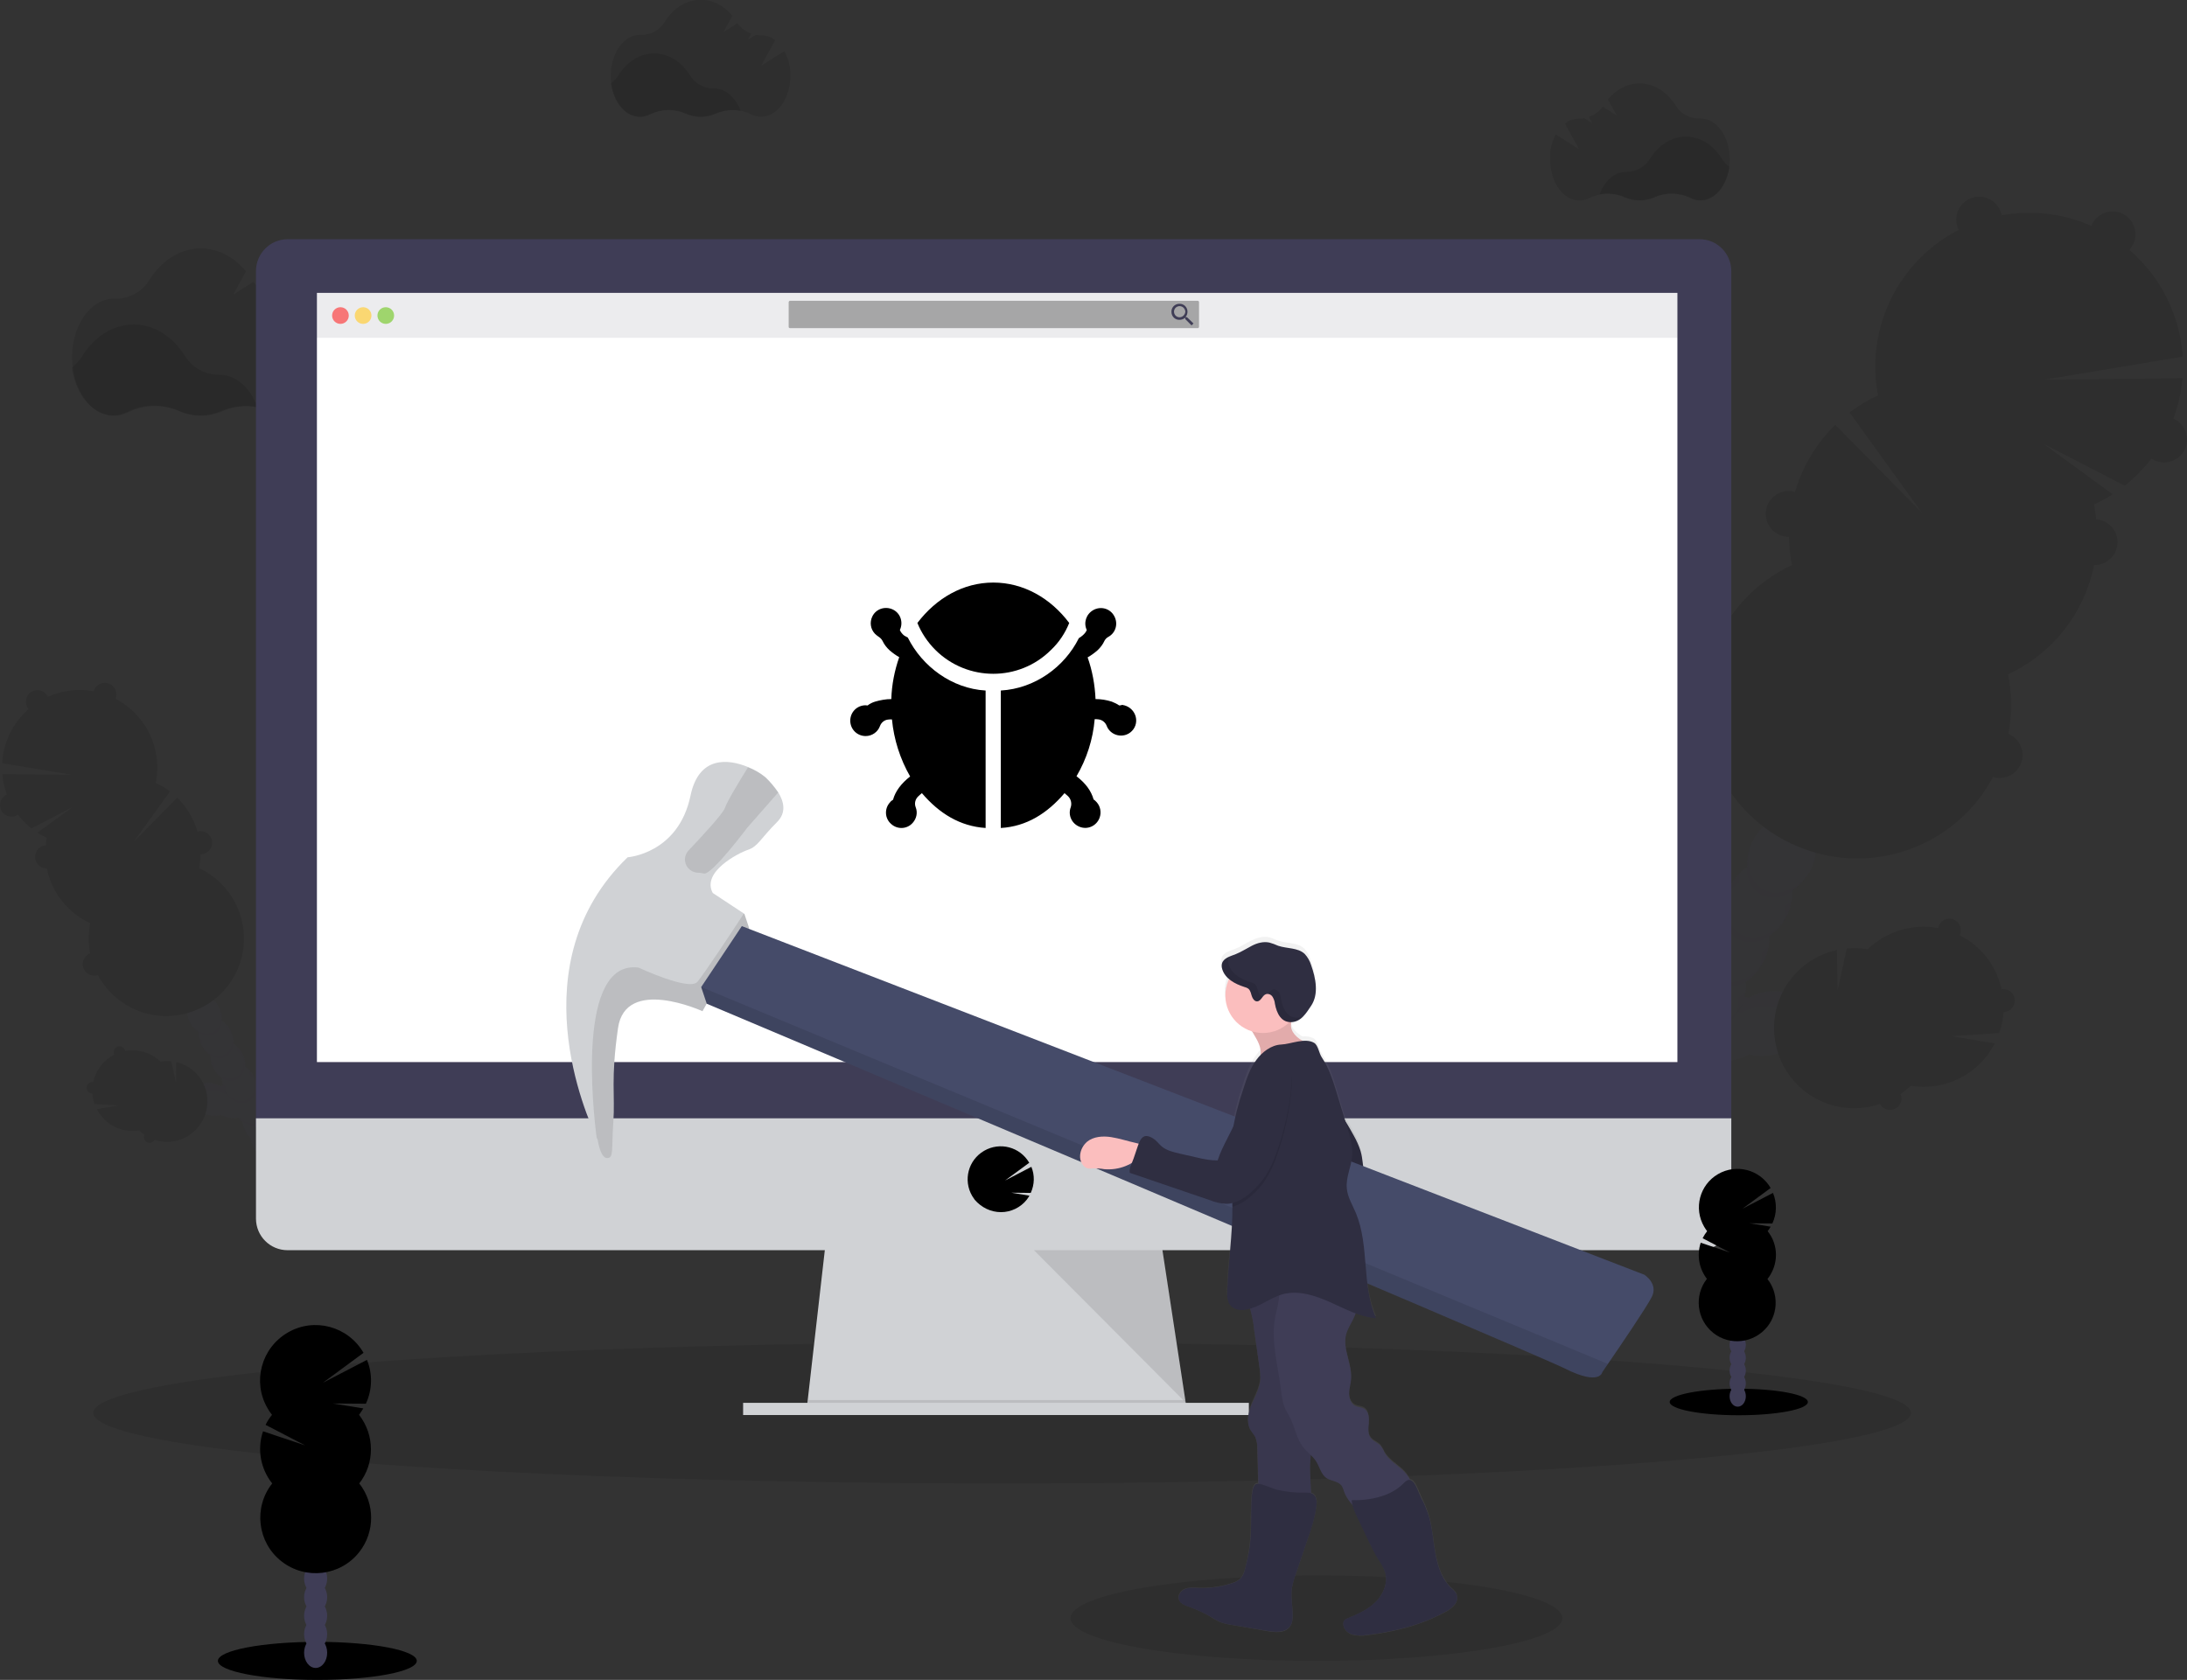 <svg xmlns="http://www.w3.org/2000/svg" viewBox="0 0 1022.7 785.8"><rect x="0" y="0" width="1022.7" height="785.8" fill="#333333" stroke="none"/><ellipse opacity=".1" cx="468.6" cy="660.9" rx="425" ry="33"/><g opacity=".1"><path fill="#3F3D56" d="M845 472.8c-2.5-7.7-12.8-11.3-23-7.9-1.5.5-2.9 1.1-4.2 1.8-.7-.2-1.3-.3-2-.5.6-2.2.8-4.5.6-6.8 7.1-4.8 11.3-12.9 10.9-21.5 7.1-4.8 11.2-12.9 10.9-21.5 3.5-2.3 6.4-5.5 8.2-9.3 4.9-9.7 2.9-20.6-4.5-24.4s-17.4 1.1-22.3 10.8c-1.9 3.7-2.9 7.9-2.6 12.1-7.1 4.8-11.2 12.9-10.9 21.5-7.1 4.8-11.2 12.9-10.9 21.5-7.1 4.8-11.3 12.9-10.9 21.5-3.5 2.3-6.4 5.5-8.2 9.3-.9 1.8-1.6 3.8-2.1 5.7-1.2-1.8-2.7-3.4-4.4-4.7-.2-1.5-.5-3-1-4.5-3.3-10.2-12.3-16.4-20-13.8s-11.3 12.8-7.9 23c1.4 4.4 4 8.2 7.6 11.1.2 1.5.5 3 1 4.5 1.9 5.9 5.8 10.5 10.2 12.8-.4 1.3-.7 2.6-.8 3.9-4.1 4-6.8 9.2-7.5 14.9-4.1 4-6.8 9.2-7.5 14.9-2 2-3.7 4.3-5 6.8-4.9 9.7-2.9 20.6 4.5 24.3s17.4-1.1 22.3-10.8c1.3-2.5 2.1-5.3 2.5-8.1 4.1-4 6.8-9.2 7.5-14.9 4.1-4 6.8-9.2 7.5-14.9 4.1-4 6.7-9.2 7.5-14.9 4.1-4 6.8-9.2 7.6-14.9 1.3-1.2 2.4-2.5 3.4-4 4.1.8 8.3.6 12.3-.8 1.5-.5 2.9-1.1 4.2-1.8 4.4 1.2 9.1 1 13.4-.5 10-3.2 16.2-12.1 13.6-19.9z"/><path opacity=".1" d="M827.1 442.4c-1 1-2.2 2-3.4 2.8.2 2.9-.2 5.7-1.1 8.4.8-1.1 1.5-2.2 2.1-3.4 1.2-2.4 2-5.1 2.4-7.8zM838 421c-1 1-2.2 2-3.4 2.8.2 2.9-.2 5.7-1.1 8.4.8-1.1 1.5-2.2 2.1-3.4 1.2-2.5 2-5.1 2.4-7.8zm-24.7-8c-.1-1.5 0-2.9.2-4.4-1.9 1.9-3.6 4.1-4.8 6.6-.6 1.2-1.1 2.4-1.5 3.7 1.7-2.4 3.8-4.4 6.1-5.9zm-68.9 129.9c.9-1.2 1.9-2.3 3-3.4.2-1.4.5-2.7.9-4-.9 1.2-1.6 2.4-2.3 3.7-.7 1.2-1.2 2.4-1.6 3.7zM752 528c.9-1.2 1.9-2.3 3-3.4.2-1.3.4-2.6.8-3.9-.8 1.1-1.6 2.3-2.2 3.6-.7 1.2-1.2 2.4-1.6 3.7zm64.2-64.1c-1 1-2.2 2-3.4 2.7.1 2.3-.1 4.6-.6 6.8.7.1 1.3.3 2 .5 1.4-.7 2.8-1.4 4.2-1.8 10.2-3.3 20.5.2 23 7.9.6 1.9.7 4 .3 6 3.3-3.9 4.7-8.7 3.3-13.1-2.5-7.7-12.8-11.3-23-7.9-1.5.5-2.9 1.1-4.2 1.8-.7-.2-1.3-.3-2-.5.2-.8.3-1.6.4-2.4zm-75.5 86.5c-.9 1.2-1.6 2.4-2.3 3.7-.6 1.2-1.1 2.5-1.5 3.7.9-1.2 1.9-2.4 3-3.4.1-1.3.4-2.7.8-4zm61.7-115.9c-.1-1.5 0-2.9.2-4.4-1.9 1.9-3.6 4.1-4.8 6.6-.6 1.2-1.1 2.4-1.5 3.7 1.7-2.4 3.7-4.4 6.1-5.9zM786.8 522c-.2 1.5-.5 3-1 4.4.8-1.1 1.5-2.2 2.1-3.4.7-1.3 1.2-2.6 1.6-4-.8 1-1.8 2.1-2.7 3zm-15.1 29.8c-.2 1.5-.5 3-1 4.4.8-1.1 1.5-2.2 2.1-3.4.7-1.3 1.2-2.6 1.6-4-.8 1.1-1.7 2.1-2.7 3zm7.5-14.9c-.2 1.5-.5 3-1 4.4.8-1.1 1.5-2.2 2.1-3.4.7-1.3 1.2-2.6 1.6-4-.8 1.1-1.7 2.1-2.7 3zm15.1-29.8c-.2 1.5-.5 2.9-1 4.4.8-1.1 1.5-2.2 2.1-3.4.7-1.3 1.2-2.7 1.6-4.1-.8 1.1-1.7 2.1-2.7 3.1zm-49.4-37.7c7.7-2.5 16.7 3.7 20 13.8.5 1.5.8 3 1 4.5 1.7 1.3 3.2 2.9 4.4 4.7a31 31 0 0 1 2.1-5.8c.3-.7.7-1.3 1.1-2-1.1-1.6-2.5-3-4-4.2-.2-1.5-.5-3-1-4.5-3.3-10.2-12.3-16.4-20-13.8-4.4 1.4-7.4 5.4-8.6 10.4 1.4-1.4 3.1-2.5 5-3.1zm35.8 8c-.1-1.5 0-2.9.2-4.4-1.9 1.9-3.6 4.1-4.8 6.6-.6 1.2-1.1 2.4-1.5 3.7 1.6-2.3 3.7-4.3 6.1-5.9zm10.9-21.5c-.1-1.5 0-2.9.2-4.4-2 1.9-3.6 4.1-4.8 6.6-.6 1.2-1.1 2.4-1.5 3.7 1.6-2.3 3.7-4.3 6.1-5.9zm-27.5 110.8c-.2 1.5-.5 3-1 4.4 1.6-2.3 2.9-4.8 3.7-7.5-.8 1.2-1.7 2.2-2.7 3.1z"/><path fill="#3F3D56" d="M859.9 373.6c3.5-2.3 6.4-5.5 8.2-9.3 4.9-9.7 2.9-20.6-4.5-24.4s-17.4 1.1-22.3 10.8c-1.9 3.8-2.8 8-2.6 12.2-7.1 4.8-11.2 12.9-10.9 21.5-3.5 2.3-6.4 5.5-8.2 9.3-.6 1.2-1.1 2.4-1.5 3.7 2.6-3.8 6.4-6.6 10.8-8 2.1 6.4 9 10 15.4 7.9h.1c1.5 4.3 1.5 9.1 0 13.4.8-1.1 1.5-2.2 2.1-3.4 1.9-3.7 2.8-7.9 2.6-12.1 7.1-4.9 11.2-13 10.8-21.6z"/><path d="M979.2 236c3-1.4 5.9-3 8.7-4.8l-32.3-23.6 38 19.6c15.5-12.3 25.3-30.5 27-50.3l-64.6.7 64.7-10.8C1018 127 983.7 97 944 99.7c-39.7 2.7-69.6 37.1-66.9 76.7.2 2.8.6 5.7 1.1 8.5-4.7 2.2-9.1 4.9-13.3 8l33.8 46.9-40.5-41.1c-17.4 17.1-25 41.7-20.2 65.6-36 16.8-51.6 59.7-34.8 95.7 16.8 36 59.7 51.6 95.7 34.8 30.1-14 46.7-46.8 40.1-79.4 30.2-14 46.8-46.8 40.2-79.4z"/><path opacity=".1" d="M844.3 217.7c-7.3 14.4-9.6 30.9-6.3 46.7-36 16.8-51.6 59.7-34.8 95.7 16.8 36 59.7 51.6 95.7 34.8 30.1-14 46.7-46.8 40.1-79.4 14.2-6.6-91-105.1-94.7-97.8z"/><circle opacity=".1" cx="935.1" cy="353.2" r="10.7"/><path d="M925.5 92c5.9 0 10.7 4.8 10.7 10.7s-4.8 10.7-10.7 10.7-10.7-4.8-10.7-10.7S919.6 92 925.5 92zm62.4 6.9c5.9 0 10.7 4.8 10.7 10.7s-4.8 10.7-10.7 10.7-10.7-4.8-10.7-10.7 4.8-10.7 10.7-10.7zm24.1 96c5.9 0 10.7 4.8 10.7 10.7s-4.8 10.7-10.7 10.7-10.7-4.8-10.7-10.7 4.8-10.7 10.7-10.7zm-32.5 48c5.9 0 10.7 4.8 10.7 10.7s-4.8 10.7-10.7 10.7-10.7-4.8-10.7-10.7 4.8-10.7 10.7-10.7zm-44.4 99.6c5.9 0 10.7 4.8 10.7 10.7s-4.8 10.7-10.7 10.7-10.7-4.8-10.7-10.7 4.8-10.7 10.7-10.7zm-98.7-112.8c5.9 0 10.7 4.8 10.7 10.7s-4.8 10.7-10.7 10.7-10.7-4.8-10.7-10.7 4.8-10.7 10.7-10.7z"/><circle opacity=".1" cx="836.4" cy="240.4" r="10.7"/><path opacity=".1" d="M825 416.2c-7.1-3.6-9.3-13.8-5.1-23.1l-.6 1.2c-4.9 9.7-2.9 20.6 4.5 24.4s17.4-1.1 22.3-10.8l.6-1.2c-5.1 8.8-14.6 13.1-21.7 9.5zm-10.6 20.9c-7.1-3.6-9.3-13.8-5.1-23.1l-.6 1.2c-4.9 9.7-2.9 20.6 4.5 24.4s17.4-1.1 22.3-10.8l.6-1.2c-5.1 8.8-14.6 13.1-21.7 9.5zM803.9 458c-7.1-3.6-9.3-13.8-5.1-23.1l-.6 1.2c-4.9 9.7-2.9 20.6 4.5 24.4s17.4-1.1 22.3-10.8l.6-1.2c-5.2 8.8-14.6 13.1-21.7 9.5zm-10.6 20.9c-7.1-3.6-9.3-13.8-5.1-23.1l-.6 1.2c-4.9 9.7-2.9 20.6 4.5 24.4s17.4-1.1 22.3-10.8l.6-1.2c-5.1 8.8-14.6 13.1-21.7 9.5zm-10.5 20.8c-7.1-3.6-9.3-13.8-5.1-23.1l-.6 1.2c-4.9 9.7-2.9 20.6 4.5 24.4s17.4-1.1 22.3-10.8l.6-1.2c-5.2 8.8-14.6 13.1-21.7 9.5zm-10.6 20.9c-7.1-3.6-9.3-13.8-5.1-23.1l-.6 1.2c-4.9 9.7-2.9 20.6 4.5 24.4s17.3-1.1 22.3-10.8l.6-1.2c-5.1 8.8-14.6 13.1-21.7 9.5zm-10.6 20.9c-7.1-3.6-9.3-13.8-5.1-23.1l-.6 1.2c-4.9 9.7-2.9 20.6 4.5 24.3s17.4-1.1 22.3-10.8l.6-1.2c-5.1 8.9-14.6 13.2-21.7 9.6zm-10.5 20.9c-7.1-3.6-9.3-13.8-5.1-23.1l-.6 1.2c-4.9 9.7-2.9 20.6 4.5 24.4s17.4-1.1 22.3-10.8l.6-1.2c-5.1 8.8-14.6 13-21.7 9.5z"/><path opacity=".1" d="M744.2 576.1c-7.1-3.6-9.3-13.8-5.1-23.2l-.6 1.2c-4.9 9.7-2.9 20.6 4.5 24.3s17.4-1.1 22.3-10.8l.6-1.2c-5.2 9-14.6 13.3-21.7 9.7z"/><path d="M934.9 483.2c1.1-3.2 1.8-6.5 2-9.8 2.9 0 5.3-2.4 5.3-5.4 0-2.9-2.4-5.3-5.4-5.3-.3 0-.5 0-.8.1-2.4-11-9.6-20.3-19.6-25.3 1.3-2.6.3-5.8-2.4-7.2s-5.8-.3-7.2 2.4c-.2.4-.4.9-.5 1.4-11.9-2.2-24.1 1.5-32.9 9.9-3.2-.5-6.5-.6-9.8-.3l-4.3 19.7-.3-19c-20.2 4.4-33 24.4-28.5 44.6 4.4 20.2 24.4 33 44.6 28.5 1.3-.3 2.7-.7 4-1.1.5.9 1.3 1.7 2.3 2.2 2.6 1.3 5.8.3 7.2-2.3.7-1.4.8-3.1.1-4.5 1.7-1.2 3.3-2.5 4.8-3.9 16 2.6 31.9-5.4 39.3-19.8l-20.2-3.4 22.3-1.5z"/><path opacity=".1" d="M903.8 492.7c-7.4-9.8-12-21.5-17.3-32.6-2.1-4.6-4.5-9-7.1-13.4l-3.9-4.6c-.7.6-1.3 1.1-2 1.8-3.2-.5-6.5-.6-9.8-.3l-4.3 19.7-.3-19c-20.2 4.4-33 24.4-28.5 44.6 4.4 20.2 24.4 33 44.6 28.5 1.3-.3 2.7-.7 4-1.1.5.9 1.3 1.7 2.3 2.2 2.6 1.3 5.8.3 7.2-2.3.7-1.4.8-3.1.1-4.5 1.7-1.2 3.3-2.5 4.8-3.9 7.6 1.2 15.5.1 22.4-3.3-4.7-3.3-8.8-7.3-12.2-11.8z"/></g><g opacity=".1"><path fill="#3F3D56" d="M89.5 511.2c1.3-3.9 6.5-5.7 11.6-4 .7.2 1.4.5 2.1.9.3-.1.7-.2 1-.2-.3-1.1-.4-2.3-.3-3.4-3.6-2.4-5.6-6.5-5.5-10.8-1.8-1.2-3.2-2.8-4.1-4.7-1-1.9-1.4-4-1.3-6.1-1.8-1.2-3.2-2.8-4.1-4.7-2.5-4.9-1.5-10.4 2.3-12.3s8.8.5 11.2 5.4c1 1.9 1.4 4 1.3 6.1 3.6 2.4 5.7 6.5 5.5 10.8 3.6 2.4 5.7 6.5 5.5 10.8 3.6 2.4 5.7 6.5 5.5 10.8 1.8 1.2 3.2 2.8 4.2 4.7.4.9.8 1.9 1 2.9.6-.9 1.4-1.7 2.2-2.4.1-.8.3-1.5.5-2.3 1.7-5.1 6.2-8.2 10.1-7s5.7 6.5 4 11.6c-.7 2.2-2 4.1-3.8 5.6-.1.8-.3 1.5-.5 2.3-.8 2.7-2.6 5-5.1 6.4.2.7.3 1.3.4 2 1 1 1.9 2.2 2.5 3.4.7 1.3 1.1 2.7 1.3 4.1 1 1 1.9 2.2 2.5 3.4.7 1.3 1.1 2.7 1.3 4.1 1 1 1.9 2.2 2.5 3.4 2.5 4.9 1.4 10.4-2.3 12.3s-8.8-.5-11.2-5.4c-.7-1.3-1.1-2.7-1.3-4.1-2.1-2-3.4-4.6-3.8-7.5-2.1-2-3.4-4.6-3.8-7.5-1-1-1.9-2.2-2.5-3.4-.6-1.3-1.1-2.7-1.3-4.1-1-1-1.9-2.2-2.5-3.4-.7-1.3-1.1-2.7-1.3-4.1-.6-.6-1.2-1.3-1.7-2-2.1.4-4.2.3-6.2-.4-.7-.2-1.5-.6-2.1-.9-2.2.6-4.6.5-6.8-.2-5.2-1.7-8.3-6.2-7-10.1z"/><path opacity=".1" d="M98.5 495.9c.5.5 1.1 1 1.7 1.4-.1 1.4.1 2.9.6 4.2-.4-.5-.8-1.1-1.1-1.7-.6-1.2-1-2.5-1.2-3.9zM93 485.1c.5.5 1.1 1 1.7 1.4-.1 1.4.1 2.9.6 4.3-1.2-1.7-2-3.7-2.3-5.7zm12.5-4c0-.7 0-1.5-.1-2.2 1 1 1.8 2.1 2.4 3.3.3.6.6 1.2.8 1.9-.9-1.2-1.9-2.2-3.1-3zm34.7 65.4c-.4-.6-.9-1.2-1.5-1.7-.1-.7-.2-1.3-.4-2 .4.6.8 1.2 1.1 1.9.3.6.6 1.2.8 1.8zm-3.9-7.5c-.4-.6-.9-1.2-1.5-1.7-.1-.7-.2-1.3-.4-2 .9 1.1 1.5 2.4 1.9 3.7zM104 506.8c.5.5 1.1 1 1.7 1.4-.1 1.1 0 2.3.3 3.4-.3.1-.7.1-1 .2-.7-.4-1.4-.7-2.1-.9-5.1-1.7-10.3.1-11.6 4-.3 1-.4 2-.2 3-1.7-1.8-2.3-4.3-1.7-6.6 1.3-3.9 6.5-5.7 11.6-4 .7.2 1.4.5 2.1.9.3-.1.7-.2 1-.2 0-.5 0-.9-.1-1.2zm38.1 43.5c.4.6.8 1.2 1.1 1.9.3.6.6 1.2.8 1.9-.4-.6-.9-1.2-1.5-1.7-.1-.7-.2-1.4-.4-2.1zm-31.2-58.4c0-.7 0-1.5-.1-2.2 1 1 1.8 2.1 2.4 3.3.3.6.6 1.2.8 1.9-.8-1.2-1.8-2.2-3.1-3zm8 44.1c.1.7.3 1.5.5 2.2-.8-1.1-1.5-2.4-1.9-3.8.4.6.9 1.1 1.4 1.6zm7.5 15c.1.7.3 1.5.5 2.2-.4-.5-.8-1.1-1.1-1.7-.3-.6-.6-1.3-.8-2 .5.5 1 1.1 1.4 1.5zm-3.7-7.5c.1.7.3 1.5.5 2.2-.4-.5-.8-1.1-1.1-1.7-.3-.6-.6-1.3-.8-2 .4.5.9 1.1 1.4 1.5zm-7.6-15c.1.8.3 1.5.5 2.2-.4-.5-.7-1.1-1-1.7-.3-.6-.6-1.3-.8-2 .3.5.8 1 1.3 1.5zm24.8-19c-3.9-1.3-8.4 1.8-10.1 7-.2.7-.4 1.5-.5 2.3-.9.7-1.6 1.5-2.2 2.4-.2-1-.6-2-1.1-2.9-.2-.3-.4-.7-.6-1 .6-.8 1.2-1.5 2-2.1.1-.8.3-1.5.5-2.3 1.7-5.1 6.2-8.2 10.1-7 2.3.9 3.9 2.9 4.3 5.3-.5-.8-1.4-1.4-2.4-1.7zm-18 4c0-.7 0-1.5-.1-2.2 1 1 1.8 2.1 2.4 3.3.3.6.6 1.2.8 1.9-.9-1.2-1.9-2.2-3.1-3zm-5.5-10.8c0-.7 0-1.5-.1-2.2 1 1 1.8 2.1 2.4 3.3.3.6.6 1.2.8 1.9-.8-1.2-1.9-2.2-3.1-3zm13.8 55.8c.1.8.3 1.5.5 2.2-.4-.6-.8-1.1-1.1-1.7-.3-.6-.6-1.3-.8-2 .5.6 1 1.1 1.4 1.5z"/><path fill="#3F3D56" d="M82 461.3c-1.8-1.2-3.2-2.8-4.1-4.7-2.5-4.9-1.4-10.4 2.3-12.3s8.8.5 11.2 5.4c1 1.9 1.4 4 1.3 6.1 3.6 2.4 5.7 6.5 5.5 10.8 1.8 1.2 3.2 2.8 4.2 4.7.3.6.6 1.2.8 1.9-1.3-1.9-3.2-3.3-5.4-4-1 3.2-4.5 5.1-7.7 4H90c-.7 2.2-.7 4.6 0 6.8-.4-.5-.7-1.1-1-1.7-1-1.9-1.4-4-1.3-6.1-3.8-2.5-5.8-6.6-5.7-10.9z"/><path d="M21.9 391.9c-1.5-.7-3-1.5-4.4-2.4l16.3-11.9-19.1 9.9C6.8 381.2 1.9 372 1.1 362.1l32.5.3L1 357c1.1-20 18.3-35.3 38.3-34.2s35.3 18.3 34.2 38.3c-.1 1.7-.3 3.4-.7 5.1 2.4 1.1 4.6 2.4 6.7 4l-17 23.6 20.4-20.7c8.7 8.6 12.6 21 10.2 33 18.2 8.5 26 30.1 17.6 48.2s-30.1 26-48.2 17.6c-15.2-7.1-23.6-23.6-20.3-40.1-15.2-6.9-23.6-23.5-20.3-39.9z"/><path opacity=".1" d="M89.8 382.7c3.7 7.3 4.8 15.6 3.2 23.5 18.2 8.5 26 30.1 17.6 48.2s-30.1 26-48.2 17.6c-15.2-7.1-23.6-23.6-20.3-40.1-7.1-3.3 45.9-52.8 47.7-49.2z"/><circle opacity=".1" cx="44.1" cy="451" r="5.4"/><path d="M49 319.4c3 0 5.4 2.4 5.4 5.4s-2.4 5.4-5.4 5.4-5.4-2.4-5.4-5.4 2.4-5.4 5.4-5.4zm-31.5 3.4c3 0 5.4 2.4 5.4 5.4s-2.4 5.4-5.4 5.4-5.4-2.4-5.4-5.4 2.4-5.4 5.4-5.4zM5.4 371.2c3 0 5.4 2.4 5.4 5.4S8.4 382 5.4 382 0 379.6 0 376.6s2.4-5.4 5.4-5.4zm16.4 24.2c3 0 5.4 2.4 5.4 5.4s-2.4 5.4-5.4 5.4-5.4-2.4-5.4-5.4 2.4-5.4 5.4-5.4zm22.3 50.2c3 0 5.4 2.4 5.4 5.4s-2.4 5.4-5.4 5.4-5.4-2.4-5.4-5.4 2.4-5.4 5.4-5.4zm49.7-56.8c3 0 5.4 2.4 5.4 5.4s-2.4 5.4-5.4 5.4-5.4-2.4-5.4-5.4 2.5-5.4 5.4-5.4z"/><circle opacity=".1" cx="93.8" cy="394.1" r="5.4"/><path opacity=".1" d="M99.6 482.7c3.6-1.8 4.7-6.9 2.6-11.7l.3.6c2.5 4.9 1.4 10.4-2.3 12.3s-8.8-.5-11.2-5.4l-.3-.6c2.6 4.5 7.3 6.6 10.9 4.8zm5.3 10.5c3.6-1.8 4.7-6.9 2.6-11.7l.3.6c2.5 4.9 1.4 10.4-2.3 12.3s-8.8-.5-11.2-5.4l-.3-.6c2.6 4.5 7.3 6.6 10.9 4.8zm5.3 10.6c3.6-1.8 4.7-6.9 2.6-11.7l.3.6c2.5 4.9 1.4 10.4-2.3 12.3s-8.8-.5-11.2-5.4l-.3-.6c2.6 4.4 7.4 6.6 10.9 4.8zm5.3 10.5c3.6-1.8 4.7-6.9 2.6-11.7l.3.6c2.5 4.9 1.4 10.4-2.3 12.3s-8.8-.5-11.2-5.4l-.3-.6c2.6 4.4 7.4 6.6 10.9 4.8zm5.4 10.5c3.6-1.8 4.7-6.9 2.6-11.7l.3.6c2.5 4.9 1.4 10.4-2.3 12.3s-8.8-.5-11.2-5.4l-.3-.6c2.5 4.4 7.3 6.6 10.9 4.8zm5.3 10.5c3.6-1.8 4.7-6.9 2.6-11.7l.3.6c2.5 4.9 1.4 10.4-2.3 12.3s-8.8-.5-11.2-5.4l-.3-.6c2.5 4.4 7.3 6.6 10.9 4.8zm5.3 10.5c3.6-1.8 4.7-6.9 2.6-11.7l.3.6c2.5 4.9 1.4 10.4-2.3 12.3s-8.8-.5-11.2-5.4l-.3-.6c2.6 4.5 7.3 6.6 10.9 4.8zm5.3 10.5c3.6-1.8 4.7-6.9 2.6-11.7l.3.6c2.5 4.9 1.4 10.4-2.3 12.3s-8.8-.5-11.2-5.4l-.3-.6c2.6 4.5 7.3 6.6 10.9 4.8z"/><path opacity=".1" d="M140.4 563.2c3.6-1.8 4.7-6.9 2.6-11.7l.3.6c2.5 4.9 1.4 10.4-2.3 12.3s-8.8-.5-11.2-5.4l-.3-.6c2.5 4.5 7.2 6.7 10.9 4.8z"/><path d="M44.2 516.4c-.6-1.6-.9-3.2-1-4.9-1.5 0-2.7-1.2-2.7-2.7 0-1.5 1.2-2.7 2.7-2.7h.4c1.2-5.5 4.8-10.2 9.9-12.8-.7-1.3-.1-2.9 1.2-3.6 1.3-.7 2.9-.1 3.6 1.2.1.2.2.5.2.7 6-1.1 12.2.8 16.6 5 1.7-.3 3.3-.3 5-.1l2.2 9.9.1-9.6c10.1 2.3 16.5 12.5 14.1 22.6-2.4 10.3-12.5 16.6-22.6 14.2-.5-.1-1.1-.3-1.6-.4-.3.5-.7.8-1.1 1.1-1.3.7-3 .1-3.6-1.2-.4-.7-.4-1.5-.1-2.3-.9-.6-1.7-1.3-2.4-2-8.1 1.3-16.1-2.7-19.8-10l10.1-1.7-11.2-.7z"/><path opacity=".1" d="M59.9 521.3c3.8-5 6.1-10.8 8.7-16.4 1.1-2.3 2.2-4.6 3.6-6.7l2-2.3c.3.3.7.6 1 .9 1.7-.3 3.3-.3 5-.1l2.2 9.9v-9.5c10.1 2.3 16.5 12.5 14.1 22.6-2.4 10-12.5 16.3-22.6 13.9-.5-.1-1.1-.3-1.6-.4-.3.5-.7.8-1.1 1.1-1.3.7-3 .1-3.6-1.2-.4-.7-.4-1.5-.1-2.3-.9-.6-1.7-1.3-2.4-2-3.9.6-7.8 0-11.3-1.7a28 28 0 0 0 6.1-5.8z"/></g><path opacity=".1" d="M346.4 51.9c-4-.8-8-.3-11.7 1.3-4.5 2-9.6 2-14.1 0-5.3-2.3-11.4-2.2-16.6.3-1.5.8-3.1 1.2-4.8 1.2-6.7 0-12.3-6.8-13.5-15.7 1.3-1 2.5-2.2 3.4-3.6C293 29 299.1 25 305.9 25s12.9 4 16.8 10.3c2.4 3.9 6.6 6.2 11.2 6.1h.2c5.3 0 9.9 4.3 12.3 10.5z"/><path opacity=".1" d="M366.8 23.9l-10.9 6.9 6.6-12c-1.9-1.5-4.2-2.3-6.6-2.3h-.2c-.8 0-1.5 0-2.3-.2l-3.7 2.3 1.6-2.9c-2.6-.9-4.9-2.6-6.4-4.8l-6.6 4.1 4.2-7.6c-3.8-4.6-9-7.5-14.8-7.5-6.9 0-13 4.1-16.9 10.4-2.4 3.9-6.6 6.2-11.2 6h-.3c-7.6 0-13.7 8.6-13.7 19.2s6.1 19.1 13.7 19.1c1.7 0 3.3-.4 4.8-1.2 5.2-2.5 11.3-2.7 16.6-.3 4.5 2 9.6 2 14.1 0 5.3-2.3 11.3-2.2 16.4.3 1.5.8 3.1 1.2 4.7 1.2 7.6 0 13.7-8.6 13.7-19.2.1-3.9-.9-7.9-2.8-11.5zM120.3 190.4c-5.6-1.1-11.5-.4-16.8 1.8-6.4 2.8-13.7 2.8-20.1-.1-7.6-3.3-16.2-3.2-23.7.5-2.1 1.1-4.4 1.7-6.8 1.7-9.6 0-17.6-9.7-19.3-22.4 1.9-1.4 3.5-3.2 4.8-5.2 5.6-9.1 14.4-14.9 24.1-14.9s18.4 5.8 24 14.7c3.4 5.5 9.5 8.9 16 8.8h.3c7.7.1 14.3 6.2 17.5 15.1z"/><path opacity=".1" d="M149.6 150.4l-15.5 9.8 9.4-17.1c-2.7-2.1-6-3.3-9.4-3.4h-.3c-1.1 0-2.2-.1-3.2-.2l-5.2 3.4 2.3-4.1c-3.7-1.3-6.9-3.8-9.2-7l-9.4 6 5.9-10.9c-5.5-6.6-12.9-10.7-21.1-10.7-9.8 0-18.5 5.8-24.1 14.9-3.4 5.5-9.5 8.8-16 8.6h-.5c-10.8 0-19.6 12.3-19.6 27.4s8.8 27.4 19.6 27.4c2.4 0 4.7-.6 6.8-1.7 7.4-3.6 16.1-3.8 23.7-.5 6.4 2.9 13.7 2.9 20.1.1 7.5-3.3 16.1-3.1 23.5.4 2.1 1.1 4.4 1.7 6.7 1.7 10.8 0 19.6-12.3 19.6-27.4 0-5.8-1.4-11.6-4.1-16.7zm577.9-87.5l10.9 6.9-6.6-12c1.9-1.5 4.2-2.3 6.6-2.3h.2c.8 0 1.5 0 2.3-.2l3.7 2.3-1.6-2.9c2.6-.9 4.9-2.6 6.5-4.8l6.6 4.2-4.2-7.6c3.9-4.6 9-7.5 14.8-7.5 6.8 0 13 4.1 16.9 10.4 2.4 3.9 6.6 6.2 11.2 6h.4c7.6 0 13.7 8.6 13.7 19.2s-6.1 19.2-13.7 19.2c-1.7 0-3.3-.4-4.8-1.2-5.2-2.5-11.3-2.7-16.6-.3-4.5 2-9.6 2-14.1 0-5.3-2.3-11.3-2.2-16.4.3-1.5.8-3.1 1.2-4.7 1.2-7.6 0-13.7-8.6-13.7-19.2-.3-4.1.7-8.1 2.6-11.7z"/><path opacity=".1" d="M748 90.9c4-.7 8-.3 11.7 1.3 4.5 2 9.6 2 14.1 0 5.3-2.3 11.4-2.2 16.6.3 1.5.8 3.1 1.2 4.8 1.2 6.7 0 12.3-6.8 13.5-15.7-1.3-1-2.5-2.2-3.4-3.6-3.9-6.4-10-10.5-16.9-10.5s-12.9 4-16.8 10.3c-2.4 3.9-6.6 6.2-11.2 6.2h-.2c-5.3 0-10 4.3-12.2 10.5z"/><ellipse opacity=".1" cx="615.6" cy="756.9" rx="115" ry="20"/><path fill="#D0D2D5" d="M555.4 661.9l-178.2-2.3.5-4.6 8.6-75.4h156.5l11.5 75.4.9 5.7.2 1.2z"/><path opacity=".1" d="M555.3 660.7h-88.9l-89.1-1.2.5-4.6h176.6l.9 5.8z"/><path fill="#D0D2D5" d="M347.5 656.2H584v5.7H347.5v-5.7z"/><path fill="#3F3D56" d="M809.6 126.8c0-8.2-6.6-14.9-14.8-14.9H134.5c-8.2 0-14.8 6.7-14.8 14.9v400.3h689.9V126.8z"/><path fill="#D0D2D5" d="M119.7 523.1V570c0 8.2 6.6 14.8 14.8 14.8h660.3c8.2 0 14.8-6.6 14.8-14.8v-46.9H119.7z"/><path fill="#FFF" d="M148.2 137h636.2v359.8H148.2V137z"/><path opacity=".1" d="M483.5 584.8l71.1 71.4-10.9-71.4h-60.2z"/><path opacity=".1" fill="#444053" d="M147.7 137h636.9v21H147.7v-21z"/><path opacity=".3" d="M369.4 140.7h190.7c.3 0 .6.3.6.6v11.6c0 .3-.3.6-.6.6H369.4c-.3 0-.6-.3-.6-.6v-11.6c.1-.3.3-.6.6-.6z"/><path fill="#3F3D56" d="M555.1 148.4h-.5l-.2-.1c.6-.7.9-1.6.9-2.5 0-2.1-1.7-3.8-3.8-3.7-2.1 0-3.8 1.7-3.7 3.8 0 2.1 1.7 3.8 3.8 3.7.9 0 1.8-.3 2.5-.9l.2.1v.5l2.9 2.9.9-.9-3-2.9zm-3.5 0c-1.5 0-2.6-1.2-2.6-2.6 0-1.5 1.2-2.6 2.6-2.6 1.5 0 2.6 1.2 2.7 2.6-.1 1.4-1.3 2.6-2.7 2.6z"/><circle opacity=".8" fill="#FA5959" cx="159.2" cy="147.6" r="3.9"/><circle opacity=".8" fill="#FED253" cx="169.8" cy="147.6" r="3.9"/><circle opacity=".8" fill="#8CCF4D" cx="180.4" cy="147.6" r="3.9"/><path d="M468.1 567c4.7 0 9.2-2.2 12.1-5.9.4-.6.8-1.1 1.2-1.8l-8.5-1.4 9.1.1c1.8-3.9 1.9-8.3.3-12.2l-12.3 6.4 11.3-8.3c-4.3-7.4-13.7-9.9-21.1-5.6s-9.9 13.7-5.6 21.1l1.2 1.8c3.1 3.6 7.5 5.8 12.3 5.8zM500 291.4c-8.7-11.6-21.4-18.9-35.5-18.9s-26.7 7.3-35.5 18.9c1.9 4.7 4.8 9 8.4 12.6 15 14.9 39.2 14.9 54.1 0 3.8-3.6 6.6-7.9 8.5-12.6zm-75.5 6.8c-.6-.3-1.2-.6-1.8-1-.8-.7-1.5-1.5-1.9-2.5 1.7-3.6.3-7.9-3.3-9.6-3.6-1.7-7.9-.3-9.6 3.3-1.3 2.7-.8 5.9 1.2 8 .5.5 1.1 1 1.7 1.4.8.5 1.5 1.2 1.9 2 .8 1.7 1.9 3.1 3.3 4.4 1.4 1.2 2.9 2.3 4.5 3.2-2.2 6.3-3.5 12.9-3.7 19.6-2.6 0-5.2.5-7.6 1.2-1.3.4-2.5 1-3.5 1.8-.3 0-.6-.1-.9-.1-4 0-7.2 3.2-7.2 7.2s3.2 7.2 7.2 7.2c3 0 5.7-1.9 6.7-4.7.6-1.6 2-2.8 3.7-3 .6-.1 1.2-.1 1.9-.1.9 9.4 3.8 18.5 8.5 26.7-4.2 3.3-6.9 6.9-8 10.9-.2.1-.4.3-.6.4-.3.2-.6.5-.8.8-2.7 2.9-2.5 7.5.5 10.1 2.9 2.7 7.5 2.5 10.1-.5 1.8-2 2.4-4.8 1.4-7.3-.7-1.8-.2-3.8 1.2-5.1.5-.5 1-.9 1.7-1.5 8.1 9.5 17.8 15.5 29.8 16.3V323c-15.8-.9-29.7-11.3-36.4-24.8zm99.8 31.7c-.3 0-.6 0-.9.1-1.1-.8-2.3-1.3-3.5-1.8-2.5-.8-5-1.2-7.6-1.2-.3-6.7-1.5-13.3-3.7-19.5 1.6-.9 3.1-2 4.5-3.2 1.4-1.3 2.6-2.8 3.4-4.6.4-.7 1-1.4 1.8-1.8 3.5-1.9 4.7-6.3 2.7-9.8-1.9-3.5-6.3-4.7-9.8-2.7-3.3 1.9-4.6 5.9-3 9.3-.4 1-1.1 1.8-1.9 2.5-.6.5-1.1.9-1.8 1.3-6.7 13.5-20.6 23.6-36.5 24.5v64.3c12-.7 21.7-6.8 29.8-16.3.6.5 1.2 1 1.6 1.4 1.4 1.3 1.9 3.4 1.3 5.2-1.4 3.7.5 7.8 4.3 9.2 3.7 1.4 7.8-.5 9.2-4.3.9-2.5.4-5.3-1.4-7.3l-.8-.8c-.3-.3-.6-.4-.6-.4-1.1-4-3.7-7.6-8-10.9 4.8-8.2 7.7-17.3 8.5-26.7.6 0 1.2 0 1.8.1 1.7.2 3.2 1.4 3.8 3 1.4 3.7 5.6 5.5 9.3 4.1 2.6-1 4.4-3.5 4.5-6.2.2-4-2.9-7.4-6.9-7.7.1.2 0 .2-.1.2z"/><linearGradient id="a" gradientUnits="userSpaceOnUse" x1="677.185" y1="-27.314" x2="677.185" y2="301.048" gradientTransform="scale(1 -1) rotate(2.31 18971.045 -2266.09)"><stop offset="0" stop-color="gray" stop-opacity=".25"/><stop offset=".54" stop-color="gray" stop-opacity=".12"/><stop offset="1" stop-color="gray" stop-opacity=".1"/></linearGradient><path fill="url(#a)" d="M681 745.2c-.6-.9-1.3-1.7-2.2-2.4-4.4-4.1-6.4-10.2-7.5-16.1s-1.4-12-3.1-17.8c-.9-3-2.1-5.9-3.5-8.7-1-2.1-2.3-6.3-4.1-7.8-.4-.3-.8-.5-1.3-.6-.9-1.8-2.1-3.5-3.6-4.8-2.9-2.6-6.3-4.7-8.3-8-.5-1.2-1.2-2.3-1.9-3.3-1.3-1.4-3.3-2-4.5-3.5-1.5-1.9-1.2-4.7-1-7.2s0-5.4-2.1-6.7c-1.3-.8-2.9-.7-4.3-1.4-2-1-2.8-3.5-2.8-5.8s.7-4.4.9-6.7c.6-7.2-4.2-14.3-2.3-21.2.7-2.6 2.3-4.9 3.4-7.4.4-.8.7-1.7 1-2.5 3.1 1.2 6.4 2 9.7 2.3-5.5-12.4-4.1-26.7-6.7-40l.3-.5c2.6-3.4 4.1-7.6 4.2-11.9 0-4.9-2.3-9.6-3.3-14.4-.9-4.1-.8-8.4-2-12.5-.8-2.5-1.9-4.9-3.2-7.2-1.2-2.3-2.6-4.6-3.9-6.8-1.3-4.2-2.6-8.5-3.8-12.7-1.8-6-3.7-12-7.2-17.1-1.3-1.9-1.7-5.7-3.6-6.8-1.6-.8-3.4-1.1-5.2-.9-2.8-1.6-5.2-3.8-5.6-6.9 0-.7 0-1.3.2-2h.3c4.4-.4 6.6-4.3 8.9-7.7 3.7-5.5 2.3-12.9 0-19.2-.6-2-1.6-3.8-3-5.3-3.2-3-8.3-2.3-12.4-3.8-1.4-.5-2.7-1.2-4.1-1.5-2.8-.6-5.6.3-8.2 1.5s-4.9 2.9-7.5 3.9-5.9 1.8-6.5 4.5c-.2.9-.1 1.9.2 2.7.6 1.7 1.7 3.3 3.1 4.5-4.3 8.9-.6 19.5 8.3 23.8.8.4 1.7.8 2.6 1 .8 1.2 1.5 2.5 2.1 3.7 1.2 2.2 2.1 4.9 1.7 7.3-.7.8-1.4 1.6-2 2.5-2.9 4-4.5 8.7-6 13.4-2 6-3.6 12.1-4.8 18.3-2.4 5.2-5.4 10.2-7.2 15.6-3.2 0-6.3-.4-9.4-1.3l-8.4-1.9c-2.9-.7-6-1.4-8.3-3.3-1.2-1-2.2-2.3-3.4-3.3s-3.7-2.2-5.1-1.3c-.2.2-.5.3-.7.5-1.2-2.5-2.4-5-3.9-7.4-2.1-3.4-5.2-6.5-9-7.2-2.4-.4-4.8.2-6.8 1.6-2.3 1.6-3.7 5-2 7.3.4.5.9 1 1.4 1.4 1.2 1.3 2.2 2.8 3.1 4.3 3.2 4.5 8 7.7 13.5 8.8l-.3 1c-.7 2.1-2.2 4.6-1.8 6.8l37.5 12.8c2.4 1 5 1.5 7.6 1.7 1 0 2-.1 3-.4v2c.1 13.2-2 26.3-2.4 39.5-.1 2.4 0 5 1.5 6.9 1.7 2.1 4.7 2.5 7.3 2 .6-.1 1.3-.2 1.9-.4.9 3.3 1.5 6.7 1.9 10.1l2.5 17.9c.3 1.8.4 3.7.4 5.5-.3 4.2-2.5 7.9-4.1 11.8s-2.5 8.5-.5 12.1c.7 1.1 1.6 2.1 2.2 3.2.7 1.8 1.1 3.7 1 5.7.2 5.4.3 10.8.4 16.2-.4-.1-.9 0-1.3.3-2.1 1.6-1.8 9.3-2 11.7-.2 4 0 8.1-.2 12.1-.3 5.4-1.1 10.8-2.6 16.1-.4 1.7-1.1 3.3-2.3 4.6-1.2 1-2.6 1.7-4.1 2.1-5 1.6-10.2 2.3-15.4 2.1-2.1-.1-4.3-.3-6.3.5s-3.5 3-2.8 5c.6 1.7 2.5 2.5 4.1 3.1 3.8 1.3 7.5 3 11 5.1 1.3.9 2.8 1.7 4.3 2.4 1.4.5 2.9.9 4.4 1.1l17.7 3.1c3.6.6 8 1 10.3-2 1.3-1.6 1.4-3.8 1.4-5.9-.1-4-.9-8.1-.4-12.1.4-2.4 1-4.7 1.9-6.9 1.8-5.2 3.5-10.5 5.3-15.7 1.8-5.3 3.6-10.6 4.3-16.1.3-2 .2-4.3-1.3-5.5-.4-.3-.8-.5-1.3-.7-.1-4.8-.7-9.7-.4-14.5l.3-3.6c.9.9 1.8 1.9 2.5 2.9 1.7 2.7 2.3 6.2 5 8 2.2 1.5 5.5 1.4 7.1 3.6.5.8.9 1.8 1.1 2.7.9 2.4 2.3 4.5 4 6.3.6 2.2 1.4 4.3 2.5 6.3 1.5 3.1 2.9 6.2 4.4 9.3 1.5 3.3 3.2 6.6 5 9.8 1.4 2 2.5 4.2 3.3 6.5 1.4 4.9-.9 10.4-4.5 14s-8.4 5.7-13.2 7.7c-.5.2-1 .4-1.3.8-.4.5-.6 1.1-.6 1.7 0 2.3 1.9 4.3 4.1 5 2.2.6 4.6.7 6.8.3 12.8-1.5 25.5-4.7 36.8-10.9 1.7-.8 3.2-2 4.4-3.4 1.2-1.6 1.4-3.6.7-5.4z"/><path fill="#2F2E41" d="M627 521c2.1 3.3 4.1 6.6 6 10.1 1.3 2.3 2.4 4.7 3.2 7.2 1.2 4 1.1 8.3 2 12.3 1 4.8 3.3 9.4 3.3 14.3-.2 4.3-1.6 8.4-4.2 11.8-2.6 3.4-5.5 6.4-8.8 9.1-7.6-19.6-11.8-40.3-12.5-61.2-.1-2.9-.1-5.9.9-8.6.7-1.7 3.8-6.4 5.8-4.5.7.7.9 3.7 1.4 4.7.8 1.6 1.8 3.2 2.9 4.8z"/><path opacity=".1" d="M627 521c2.1 3.3 4.1 6.6 6 10.1 1.3 2.3 2.4 4.7 3.2 7.2 1.2 4 1.1 8.3 2 12.3 1 4.8 3.3 9.4 3.3 14.3-.2 4.3-1.6 8.4-4.2 11.8-2.6 3.4-5.5 6.4-8.8 9.1-7.6-19.6-11.8-40.3-12.5-61.2-.1-2.9-.1-5.9.9-8.6.7-1.7 3.8-6.4 5.8-4.5.7.7.9 3.7 1.4 4.7.8 1.6 1.8 3.2 2.9 4.8z"/><path fill="#D0D2D5" d="M363.4 384.5c-7.9 7.9-8.9 11.4-13.6 13s-21.8 10.4-16.5 20.2l14.4 9.5.4.3 2.2 6.6-21.8 38.9s-36-16.5-39.5 7.9-1.3 31-2.2 44 .3 16.8-2.9 16.8-4.4-8.5-4.4-8.5-.2-.4-.5-1.1c-4.7-9.8-36.7-81.7 14.5-131.1 0 0 23.7-1.6 29.4-28.8 3.9-18.8 17.7-17.2 26.9-13.4 3 1.2 5.8 2.8 8.2 4.8 2.2 2.1 4.2 4.5 5.9 7 2.6 4.2 4 9.4-.5 13.9z"/><path opacity=".1" d="M348.1 427.5l2.2 6.6-21.8 38.9s-36-16.5-39.5 7.9-1.3 31-2.2 44c-.9 13 .3 16.8-2.9 16.8s-4.4-8.5-4.4-8.5-.2-.4-.5-1.1c-1.6-12.2-9.6-83.3 19.6-79.5 0 0 23.7 11.1 27.5 6.7 3-3.5 16.3-23.6 21.7-31.9l.3.1zm15.8-56.8l-14.4 16.4s-16.8 22.4-20.3 21.5c-1-.2-2.1-.4-3.2-.4-3.4-.3-5.9-3.2-5.7-6.6.1-1.4.7-2.7 1.7-3.8 5.7-6 16.3-17.4 17-19.9s7.4-13.6 10.8-19c3 1.2 5.8 2.8 8.2 4.8 2.2 2.1 4.1 4.4 5.9 7z"/><path fill="#454B69" d="M772.4 606.7c-2.5 4.9-15 23.3-20.5 31.3l-2.6 3.8s-1 6.6-17.4-1.6-401.4-170.7-401.4-170.7l-2.6-7.8 19-28.5L769 596.3c-.1 0 6.6 4.1 3.4 10.4z"/><path opacity=".1" d="M751.9 638l-2.6 3.8s-1 6.6-17.4-1.6-401.4-170.7-401.4-170.7l-2.6-7.8 424 176.3z"/><path fill="#FBBEBE" d="M519.6 531.9c-3.9-.6-8.3-.3-11.3 2.2-1.8 1.6-3 3.8-3.2 6.2-.3 2.8 1.4 6.1 4.1 6.3.7 0 1.3 0 2-.1 1.8 0 3.5.1 5.2.4 6.9.6 13.7-2.1 18.2-7.4 2.4-3-.8-4.3-3.6-4.9-3.7-.8-7.5-2.1-11.4-2.7z"/><path fill="#3F3D56" d="M586.5 622.2l2.5 17.6c.3 1.8.4 3.7.4 5.5-.3 4.2-2.5 7.9-4.1 11.7s-2.6 8.4-.5 12c.7 1.1 1.6 2.1 2.2 3.2.7 1.8 1.1 3.7 1 5.6l.7 25c7.7.5 15.5.5 23.2-.1.3 0 .6-.1.8-.3.2-.3.3-.6.3-.9.3-5.8-.7-11.7-.3-17.6.1-2.1.4-4.3.5-6.4.1-8.7-4.2-17.2-2.9-25.8.4-2.2.9-4.3 1.6-6.4 4.1-15 3.2-30.8 2.3-46.3 0-.2-.1-.5-.2-.7-.1-.1-.3-.2-.5-.3-8.9-2.7-18.5-.8-25.8 4.9-1.1.9-3.8 1.7-4.6 2.8-1 1.5.3 2.9.9 4.5 1.2 3.9 2.1 7.9 2.5 12z"/><path opacity=".1" d="M586.5 622.2l2.5 17.6c.3 1.8.4 3.7.4 5.5-.3 4.2-2.5 7.9-4.1 11.7s-2.6 8.4-.5 12c.7 1.1 1.6 2.1 2.2 3.2.7 1.8 1.1 3.7 1 5.6l.7 25c7.7.5 15.5.5 23.2-.1.3 0 .6-.1.8-.3.2-.3.3-.6.3-.9.3-5.8-.7-11.7-.3-17.6.1-2.1.4-4.3.5-6.4.1-8.7-4.2-17.2-2.9-25.8.4-2.2.9-4.3 1.6-6.4 4.1-15 3.2-30.8 2.3-46.3 0-.2-.1-.5-.2-.7-.1-.1-.3-.2-.5-.3-8.9-2.7-18.5-.8-25.8 4.9-1.1.9-3.8 1.7-4.6 2.8-1 1.5.3 2.9.9 4.5 1.2 3.9 2.1 7.9 2.5 12z"/><path fill="#3F3D56" d="M632.9 616.9c-1.2 2.4-2.7 4.7-3.4 7.3-1.8 6.9 2.9 14 2.3 21.1-.2 2.2-.9 4.4-.9 6.6s.8 4.7 2.8 5.7c1.3.7 3 .6 4.3 1.4 2.1 1.3 2.3 4.2 2.1 6.7s-.6 5.2 1 7.1c1.2 1.5 3.2 2.1 4.5 3.5.8 1 1.4 2.1 1.9 3.3 1.9 3.3 5.4 5.4 8.3 8s5.3 6.5 4 10.1c-.9 2.7-3.6 4.3-6.1 5.5-4.6 2.3-9.5 4-14.6 5.2-.5.2-1.1.2-1.7.1-.6-.2-1.1-.5-1.5-1-3-2.9-6-5.9-7.4-9.8-.2-.9-.6-1.8-1.1-2.7-1.6-2.2-4.8-2.1-7.1-3.6-2.6-1.8-3.2-5.3-4.9-7.9s-4.2-4.2-6-6.6c-3.1-3.9-3.8-9.1-6-13.5-.9-1.9-2.1-3.6-2.9-5.6-.7-2.3-1.2-4.8-1.4-7.2-1.4-11.7-5-23.4-2.7-35 .5-2.5 1.3-5 1.6-7.6.5-4.5-.3-9.2.3-13.7 0-1.1.6-2.2 1.5-2.9.5-.2 1.1-.4 1.7-.3 5.9-.3 11.9-.2 17.8.4 3 .3 6.4.9 8.2 3.3 1.5 2.1 1.5 4.9 1.9 7.5.6 3.1 2.2 4.8 3.9 7.3s.8 4.8-.4 7.3z"/><path fill="#2F2E41" d="M609.8 698.2c1.6 0 3.3-.1 4.5.9 1.5 1.3 1.5 3.5 1.3 5.5-.7 5.5-2.5 10.8-4.3 16l-5.3 15.6c-.8 2.2-1.5 4.5-1.9 6.9-.5 4 .3 8 .4 12 0 2-.1 4.2-1.4 5.8-2.3 2.9-6.7 2.6-10.3 2l-17.7-3c-1.5-.2-3-.6-4.4-1.1-1.5-.7-2.9-1.5-4.3-2.4-3.5-2-7.2-3.7-11-5-1.7-.6-3.5-1.4-4.1-3.1-.7-2 .9-4.2 2.8-5s4.2-.6 6.3-.5c5.2.2 10.4-.5 15.4-2.1 1.5-.4 2.9-1.1 4.1-2.1 1.2-1.3 2-3 2.3-4.7 1.5-5.2 2.4-10.6 2.7-16 .2-4 .1-8 .2-12 .1-2.4-.1-10 2-11.6 1.6-1.2 8.1 2.2 10.3 2.6 4.1.9 8.3 1.4 12.4 1.3zm58.4 11.1c1.7 5.7 2 11.8 3.1 17.7s3.1 11.9 7.5 16c.9.7 1.6 1.5 2.2 2.4.8 1.7.5 3.8-.8 5.2-1.2 1.4-2.7 2.6-4.4 3.4-11.3 6.2-24 9.3-36.8 10.8-2.3.4-4.6.3-6.8-.3-2.2-.7-4.1-2.7-4.1-5 0-.6.2-1.2.6-1.7.4-.4.8-.6 1.3-.8 4.7-1.9 9.5-4 13.2-7.6s5.9-9 4.5-13.9c-.8-2.3-2-4.4-3.4-6.4-1.8-3.1-3.5-6.4-5-9.7l-4.4-9.2c-1.3-2.7-2.6-5.5-2.8-8.5 5.5.2 11-.6 16.2-2.6 2.4-1 4.7-2.3 6.7-4 1.7-1.4 3.3-4.1 5.5-2.2 1.8 1.5 3 5.7 4.1 7.8 1.5 2.7 2.6 5.6 3.6 8.6z"/><path fill="#FBBEBE" d="M603.7 480.1c.4 3.8 4.2 6.4 7.7 7.9l-22.5 7.2c1.5-2.8.3-6.2-1.2-9-1.2-2.2-2.5-4.4-4-6.4-.2-.3-.5-.7-.3-1.1.1-.2.4-.4.6-.5 4.6-2.1 9.4-4.2 14.4-4.9 1.5-.2 4.2-.8 5.3.7s-.2 4.3 0 6.1z"/><path opacity=".1" d="M603.7 480.1c.4 3.8 4.2 6.4 7.7 7.9l-22.5 7.2c1.5-2.8.3-6.2-1.2-9-1.2-2.2-2.5-4.4-4-6.4-.2-.3-.5-.7-.3-1.1.1-.2.4-.4.6-.5 4.6-2.1 9.4-4.2 14.4-4.9 1.5-.2 4.2-.8 5.3.7s-.2 4.3 0 6.1z"/><circle fill="#FBBEBE" cx="590.6" cy="465.6" r="17.6"/><path fill="#2F2E41" d="M575.3 610.6c1.7 2 4.7 2.5 7.3 2 6.2-1 11.2-5.5 17.2-7.2 7.4-2 15.2.6 22.2 3.7s13.9 7 21.5 7.5c-6.9-15.4-3-33.8-9.5-49.3-1.6-3.8-3.9-7.4-4.2-11.5-.5-5.1 2.1-10 2.5-15.1.4-4.5-1-9-2.3-13.3l-4.8-15.8c-1.8-5.9-3.7-11.9-7.1-17-1.3-1.9-1.7-5.7-3.6-6.8-4.3-2.5-10.8.6-15.4.8s-8.9 3.5-11.6 7.2c-2.9 3.9-4.5 8.6-6 13.3-2.4 6.9-4.2 14-5.3 21.2-.2 1.1-.3 2.2-.4 3.3-1 10.3.5 20.6.5 30.9v.1c.1 13.1-2 26.1-2.4 39.2-.1 2.4 0 5 1.4 6.8z"/><path opacity=".1" d="M576.3 564.5c3.5-.9 6.6-3.1 9.3-5.5 2.3-2.1 4.4-4.4 6.1-7 2.2-3.5 4-7.2 5.3-11.1 3.7-10.4 6.1-21.3 7-32.3.3-3 .3-6.2-1.5-8.6-2.1-2.7-5.7-3.5-8.8-2.1-2.4 1.1-3.9 3.5-5.3 5.7-2.8 4.4-5.6 8.9-7.5 13.8-.8 2.2-1.4 4.4-2.2 6.6-.8 2.2-1.7 4.3-2.7 6.3-.2 1.1-.3 2.2-.4 3.3-.8 10.3.6 20.6.7 30.9z"/><path fill="#2F2E41" d="M602.5 498.1c1.8 2.4 1.7 5.6 1.5 8.6-.9 11-3.3 21.9-7 32.3-1.3 3.9-3.1 7.7-5.3 11.2-1.8 2.6-3.8 4.9-6.1 7-3.4 3.1-7.5 5.9-12.2 5.9-2.6-.1-5.2-.7-7.6-1.7l-37.5-12.8c-.4-2.1 1.1-4.6 1.8-6.7l2-5.9c.6-1.6 1.2-3.4 2.7-4.3s3.8.3 5.1 1.3 2.2 2.3 3.4 3.3c2.3 1.9 5.4 2.6 8.3 3.3l8.4 1.9c3.1.8 6.2 1.3 9.4 1.3 2.3-7.2 6.8-13.5 9.3-20.6.8-2.2 1.4-4.4 2.2-6.6 1.8-4.9 4.6-9.4 7.5-13.8 1.4-2.2 2.9-4.5 5.3-5.7 3-1.6 6.7-.7 8.8 2zm-6.3-28.5c-.1-1.2-.5-2.3-1.1-3.3-.6-1-1.8-1.6-3-1.3-1.8.5-2.3 3.3-4.2 3.4-1.2.1-2.1-1.2-2.5-2.4s-.6-2.5-1.5-3.4c-.6-.5-1.4-.8-2.2-1-4.3-1.4-8.7-3.8-10.1-8.1-.3-.9-.4-1.8-.2-2.7.7-2.7 4-3.5 6.5-4.5s5-2.6 7.5-3.9 5.4-2.1 8.2-1.5c1.4.4 2.8.9 4.1 1.5 4.1 1.4 9.2.8 12.4 3.8 1.4 1.5 2.4 3.3 3 5.2 2.2 6.2 3.7 13.6 0 19.1-2.3 3.4-4.5 7.2-8.9 7.6-5.1.4-7.2-4.2-8-8.5z"/><path opacity=".1" d="M588.4 463.8c-.4-1.2-.6-2.5-1.5-3.4-.6-.5-1.4-.8-2.2-1-4.3-1.4-8.7-3.8-10.1-8.1-.3-.9-.4-1.8-.2-2.7.1-.4.3-.8.5-1.2-1.6.7-3 1.6-3.5 3.3-.2.9-.1 1.8.2 2.7 1.4 4.3 5.8 6.7 10.1 8.1.8.2 1.5.5 2.2 1 .9.8 1.1 2.2 1.5 3.4s1.3 2.4 2.5 2.4 1.8-1.2 2.6-2.1c-.9-.2-1.7-1.3-2.1-2.4zm18.7 12.2c-5.1.5-7.2-4.2-8-8.5-.1-1.2-.4-2.3-1-3.3s-1.8-1.6-3-1.3c-.9.4-1.7 1.1-2.2 2 .9.1 1.8.6 2.3 1.4.6 1 .9 2.1 1.1 3.3.8 4.3 2.8 9 8 8.5 2-.2 3.9-1.2 5.3-2.7-.8.3-1.6.5-2.5.6z"/><ellipse cx="813.1" cy="655.8" rx="32.3" ry="6.2"/><ellipse fill="#3F3D56" cx="812.6" cy="653.1" rx="3.8" ry="4.9"/><ellipse fill="#3F3D56" cx="812.6" cy="647.1" rx="3.8" ry="4.9"/><ellipse fill="#3F3D56" cx="812.6" cy="641.1" rx="3.8" ry="4.9"/><ellipse fill="#3F3D56" cx="812.6" cy="635.1" rx="3.8" ry="4.9"/><ellipse fill="#3F3D56" cx="812.6" cy="629.1" rx="3.8" ry="4.9"/><ellipse fill="#3F3D56" cx="812.6" cy="623.1" rx="3.8" ry="4.9"/><ellipse fill="#3F3D56" cx="812.6" cy="617" rx="3.8" ry="4.9"/><path d="M826.6 575.9c.5-.7 1-1.3 1.4-2.1l-9.9-1.6 10.7.1c2.1-4.5 2.2-9.7.3-14.3l-14.3 7.4 13.2-9.7c-5-8.6-16-11.5-24.6-6.5-8.6 5-11.5 16-6.5 24.6.4.7.9 1.4 1.4 2.1-.8 1-1.5 2.1-2.1 3.3l12.8 6.7-13.7-4.6c-1.9 5.8-.8 12.1 2.9 16.9-6.1 7.8-4.8 19.1 3 25.3s19.1 4.8 25.3-3c5.1-6.5 5.1-15.7 0-22.2 5.3-6.7 5.3-15.9.1-22.4z"/><path opacity=".1" d="M794.5 587c0 4 1.4 8 3.9 11.1-6.1 7.8-4.8 19.1 3 25.3s19.1 4.8 25.3-3c5.1-6.5 5.1-15.7 0-22.2 2.3-3.1-32.2-13.2-32.2-11.2z"/><ellipse cx="148.4" cy="776.9" rx="46.5" ry="8.9"/><ellipse fill="#3F3D56" cx="147.6" cy="773.1" rx="5.4" ry="7.1"/><ellipse fill="#3F3D56" cx="147.6" cy="764.4" rx="5.4" ry="7.1"/><ellipse fill="#3F3D56" cx="147.6" cy="755.8" rx="5.4" ry="7.1"/><ellipse fill="#3F3D56" cx="147.6" cy="747.1" rx="5.4" ry="7.1"/><ellipse fill="#3F3D56" cx="147.6" cy="738.4" rx="5.4" ry="7.1"/><ellipse fill="#3F3D56" cx="147.6" cy="729.8" rx="5.4" ry="7.1"/><ellipse fill="#3F3D56" cx="147.6" cy="721.1" rx="5.4" ry="7.1"/><path d="M167.9 661.8c.7-1 1.4-2 2-3l-14.2-2.3 15.4.1c3-6.5 3.2-13.9.5-20.5L151 646.8l19-14c-7.2-12.4-23-16.7-35.4-9.5-12.4 7.2-16.7 23-9.5 35.4.6 1.1 1.3 2.1 2.1 3.1-1.2 1.5-2.2 3-3 4.7l18.5 9.6-19.7-6.6c-2.8 8.3-1.2 17.5 4.3 24.4-8.9 11.3-6.9 27.6 4.3 36.4 11.3 8.9 27.6 6.9 36.4-4.3 7.4-9.4 7.4-22.7 0-32.1 7.3-9.4 7.3-22.6-.1-32.1z"/><path opacity=".1" d="M121.6 677.9c0 5.8 2 11.4 5.6 16-8.9 11.3-6.9 27.6 4.3 36.4 11.3 8.9 27.6 6.9 36.4-4.3 7.4-9.4 7.4-22.7 0-32.1 3.4-4.4-46.3-18.9-46.3-16z"/></svg>